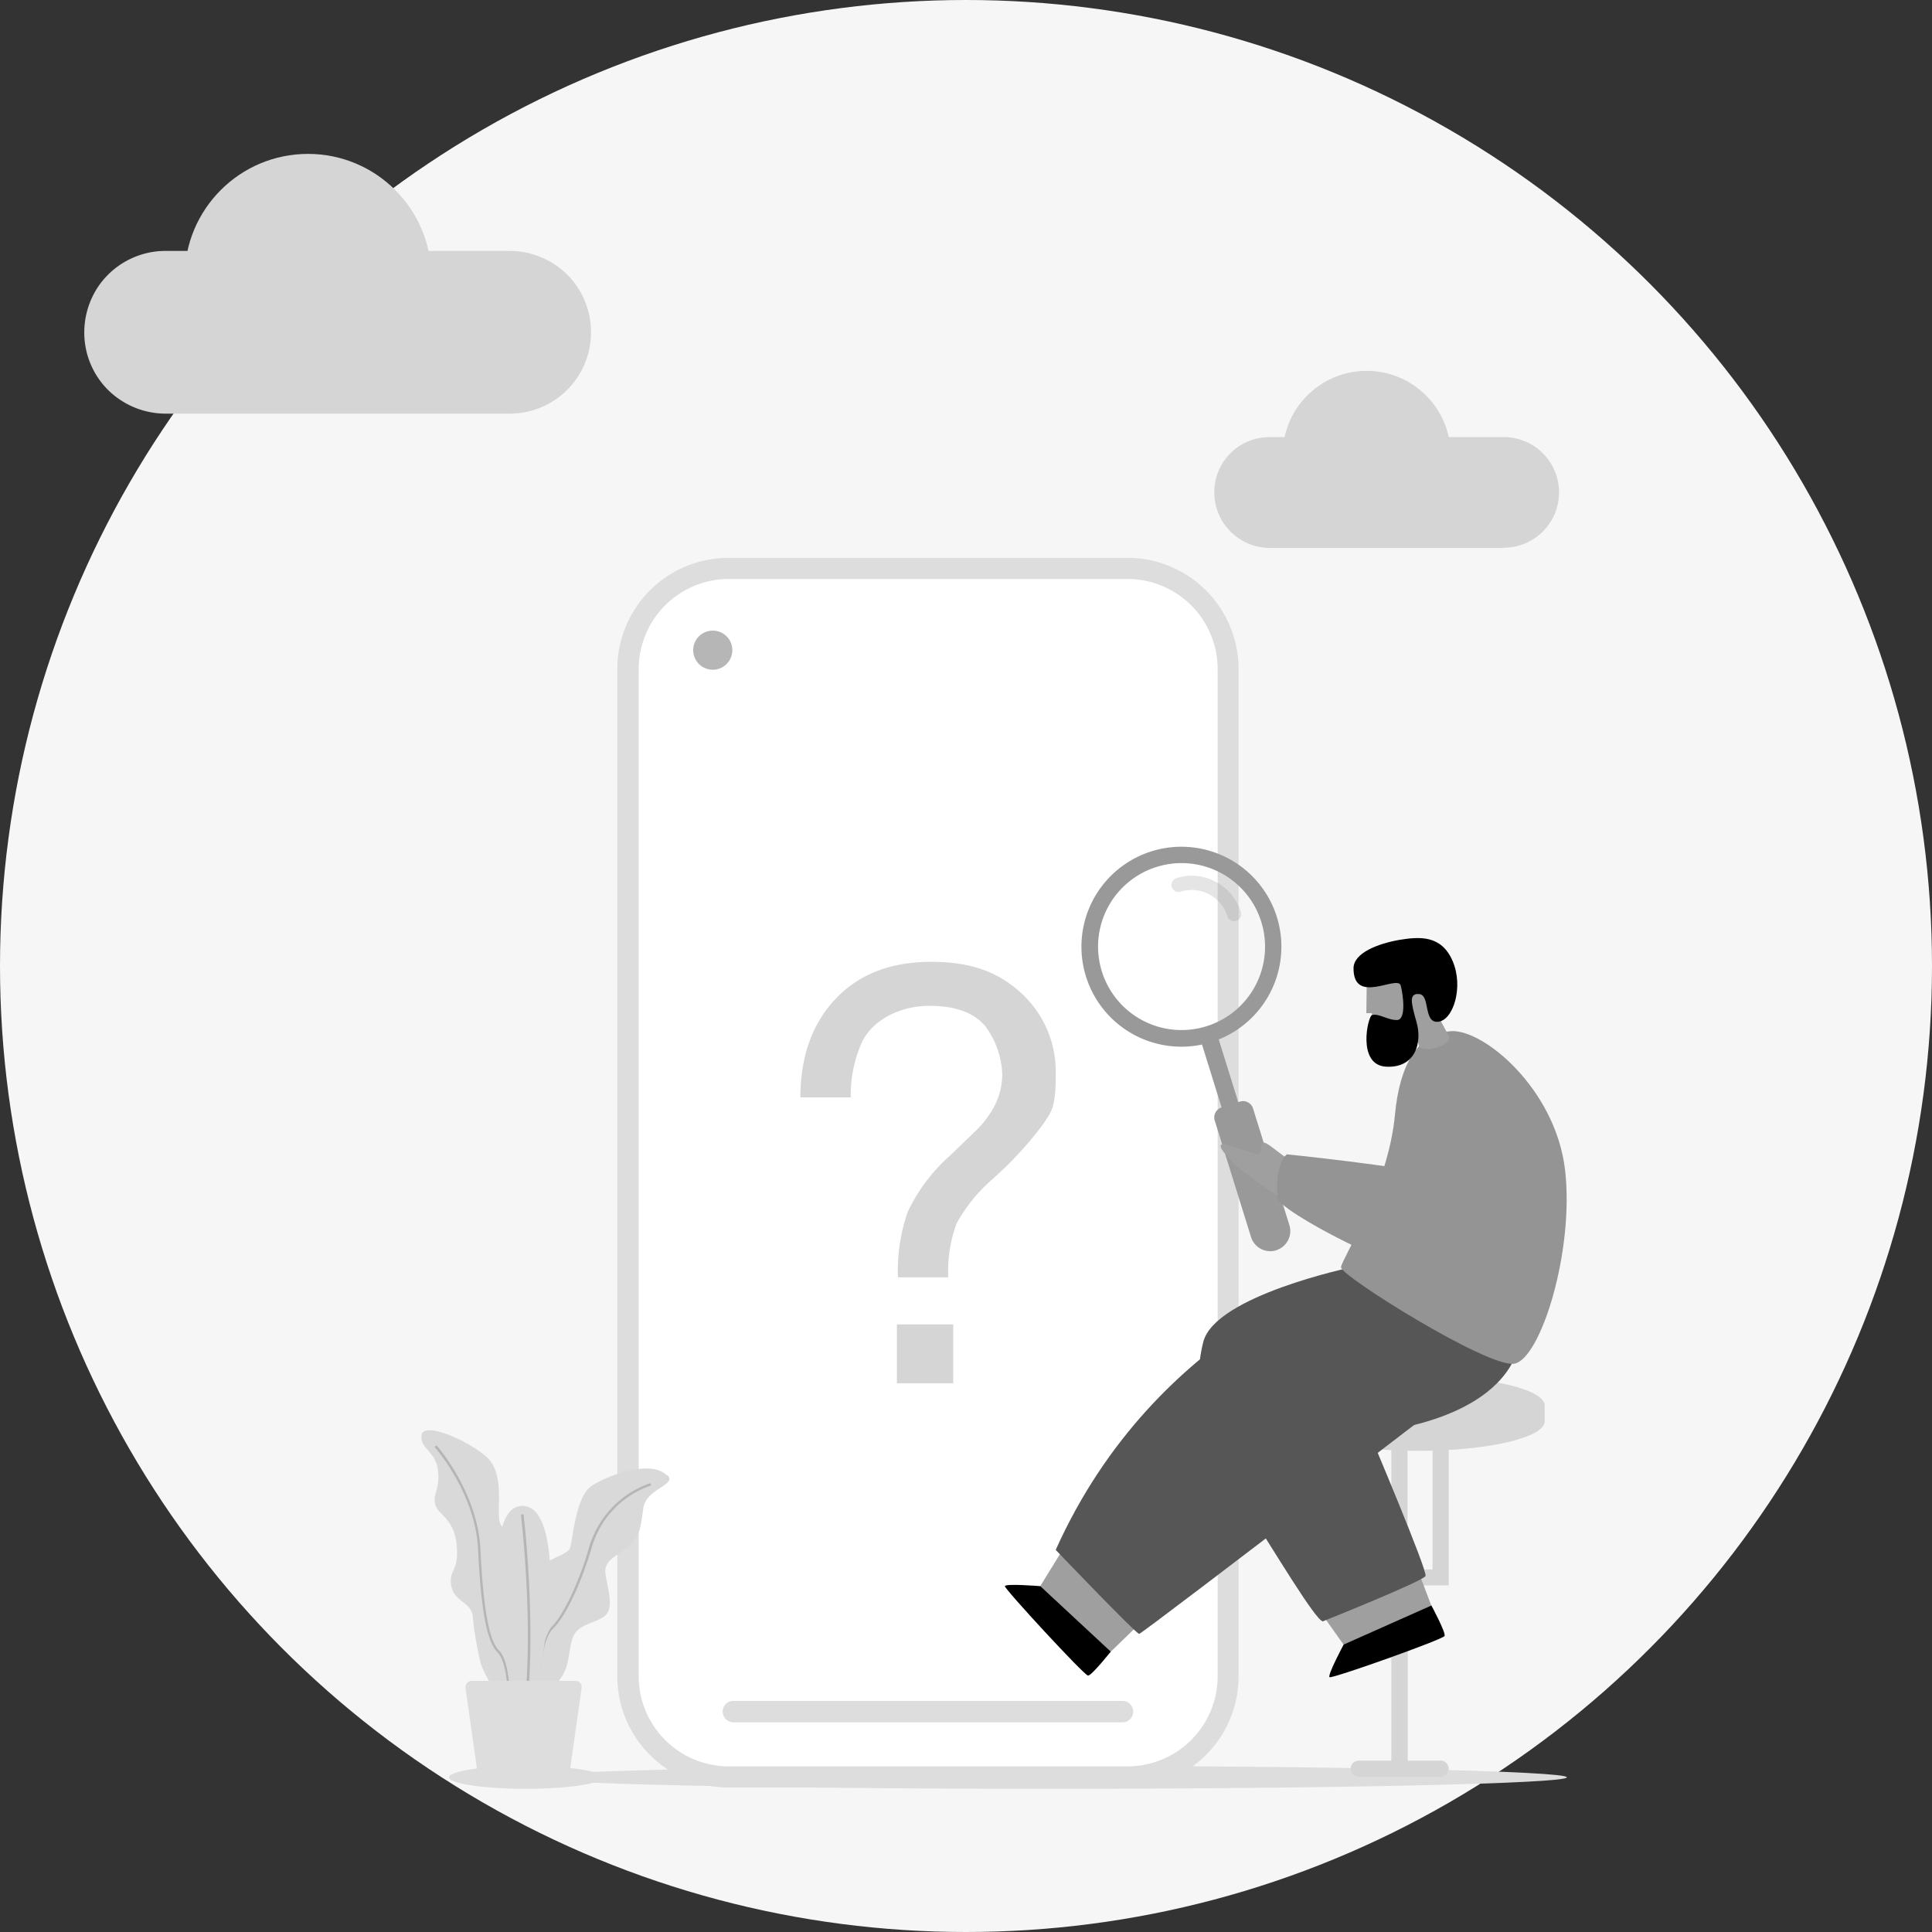 <svg xmlns="http://www.w3.org/2000/svg" width="218" height="218" viewBox="0 0 218 218">
  <rect x="0" y="0" width="218" height="218" fill="#333333" stroke="none"/>
  <g id="Group_38716" data-name="Group 38716" transform="translate(-0.393 -0.408)">
    <g id="Group_38700" data-name="Group 38700" transform="translate(0.393 0.408)">
      <circle id="Ellipse_372" data-name="Ellipse 372" cx="109" cy="109" r="109" fill="#f6f6f6"/>
    </g>
    <path id="Path_22710" data-name="Path 22710" d="M321.443,679.495c0,.706-26.19,1.295-58.471,1.295S204.5,680.2,204.5,679.495s26.19-1.295,58.471-1.295S321.443,678.789,321.443,679.495Z" transform="translate(-144.25 -478.539)" fill="#ddd"/>
    <g id="Group_38702" data-name="Group 38702" transform="translate(137.407 40.315)">
      <path id="Path_22711" data-name="Path 22711" d="M499.393,181.206H472.968a6.282,6.282,0,0,1-6.268-6.268h0a6.229,6.229,0,0,1,6.239-6.239h26.425a6.229,6.229,0,0,1,6.238,6.239h0a6.229,6.229,0,0,1-6.238,6.239Z" transform="translate(-466.7 -159.285)" fill="#d5d5d5"/>
      <circle id="Ellipse_373" data-name="Ellipse 373" cx="9.475" cy="9.475" r="9.475" transform="translate(5.782 18.435) rotate(-76.6)" fill="#d5d5d5"/>
    </g>
    <g id="Group_38703" data-name="Group 38703" transform="translate(9.9 17.773)">
      <path id="Path_22712" data-name="Path 22712" d="M81.4,115.662H42.581a9.263,9.263,0,0,1-6.5-2.678,9.139,9.139,0,0,1-2.678-6.5h0a9.31,9.31,0,0,1,1.412-4.914A9.189,9.189,0,0,1,42.581,97.3H81.4a9.263,9.263,0,0,1,6.5,2.678,9.139,9.139,0,0,1,2.678,6.5h0a9.163,9.163,0,0,1-9.181,9.181Z" transform="translate(-33.4 -86.353)" fill="#d5d5d5"/>
      <circle id="Ellipse_374" data-name="Ellipse 374" cx="13.919" cy="13.919" r="13.919" transform="translate(11.329)" fill="#d5d5d5"/>
    </g>
    <g id="Group_38705" data-name="Group 38705" transform="translate(70.049 63.355)">
      <g id="Group_38704" data-name="Group 38704">
        <rect id="Rectangle_1438" data-name="Rectangle 1438" width="67.711" height="136.365" rx="9" transform="translate(1.207 1.177)" fill="#fff"/>
        <path id="Path_22713" data-name="Path 22713" d="M295.359,353.748H250.336A12.546,12.546,0,0,1,237.8,341.212V227.536A12.546,12.546,0,0,1,250.336,215h45.023A12.546,12.546,0,0,1,307.9,227.536V341.212A12.546,12.546,0,0,1,295.359,353.748ZM250.365,217.384a10.173,10.173,0,0,0-10.152,10.152V341.212a10.173,10.173,0,0,0,10.152,10.152h45.023a10.173,10.173,0,0,0,10.152-10.152V227.536a10.173,10.173,0,0,0-10.152-10.152Z" transform="translate(-237.8 -215)" fill="#ddd"/>
      </g>
      <path id="Path_22714" data-name="Path 22714" d="M323.312,655.713H279.406a1.212,1.212,0,0,1-1.207-1.206,1.193,1.193,0,0,1,1.207-1.206h43.905a1.212,1.212,0,0,1,1.207,1.206A1.193,1.193,0,0,1,323.312,655.713Z" transform="translate(-266.311 -524.322)" fill="#ddd"/>
      <path id="Path_22715" data-name="Path 22715" d="M271.314,245.107a2.207,2.207,0,1,1-2.207-2.207A2.2,2.2,0,0,1,271.314,245.107Z" transform="translate(-258.337 -234.69)" fill="#b6b6b7"/>
    </g>
    <path id="Path_22716" data-name="Path 22716" d="M311.943,374.108c2.619-2.8,6.239-4.208,10.829-4.208s7.651,1.206,10.211,3.59a12.015,12.015,0,0,1,3.826,9.181c0,3.708-.471,4.09-1.383,5.5a41.033,41.033,0,0,1-5.709,6.209,18.428,18.428,0,0,0-4.09,5.032,15.5,15.5,0,0,0-.942,6.091h-5.679a20.314,20.314,0,0,1,1.089-7.357,19.8,19.8,0,0,1,4.826-6.415l2.619-2.531a11.187,11.187,0,0,0,1.913-2.266,7.925,7.925,0,0,0,1.324-4.326,9.637,9.637,0,0,0-1.913-5.444c-1.265-1.53-3.384-2.3-6.327-2.3s-6.15,1.324-7.533,3.973a14.643,14.643,0,0,0-1.324,6.356H308C308,380.611,309.324,376.9,311.943,374.108Zm6.945,36.7h6.356v6.651h-6.356Z" transform="translate(-217.293 -260.963)" fill="#d5d5d5"/>
    <g id="Group_38710" data-name="Group 38710" transform="translate(47.947 161.792)">
      <path id="Path_22717" data-name="Path 22717" d="M190.6,679.495c0,.706-3.884,1.295-8.652,1.295s-8.652-.589-8.652-1.295,3.884-1.295,8.652-1.295S190.6,678.789,190.6,679.495Z" transform="translate(-170.178 -640.331)" fill="#ddd"/>
      <g id="Group_38709" data-name="Group 38709">
        <g id="Group_38706" data-name="Group 38706">
          <path id="Path_22718" data-name="Path 22718" d="M162.723,550.01c-.294,1.53,1.53,1.824,1.824,3.943s-.618,2.737-.294,3.943,2.119,1.53,2.413,4.561-.912,2.737-.618,4.561,2.119,1.824,2.413,3.325a37.5,37.5,0,0,0,.912,5.444c.618,1.824,2.413,4.561,3.325,4.561s3.325-5.15,2.737-6.68-1.53-1.824-1.53-3.031,1.207-4.238.912-6.356-3.031-3.031-3.325-4.561.618-5.444-1.53-7.268c-2.119-1.824-6.974-3.943-7.268-2.413Z" transform="translate(-162.691 -549.513)" fill="#d9d9d9"/>
          <path id="Path_22719" data-name="Path 22719" d="M176.222,584.009a.139.139,0,0,1-.147-.147c0-.029,0-3.973-1.177-5.12-1.177-1.177-1.854-4.767-2.178-11.624-.294-6.239-4.767-11.388-4.826-11.418a.146.146,0,0,1,.206-.206c.059.059,4.591,5.267,4.885,11.624.324,6.68.971,10.329,2.089,11.418,1.236,1.236,1.265,5.179,1.265,5.356a.139.139,0,0,1-.147.147h0Z" transform="translate(-166.332 -553.703)" fill="#b5b5b5"/>
        </g>
        <g id="Group_38707" data-name="Group 38707" transform="translate(10.199 4.315)">
          <path id="Path_22720" data-name="Path 22720" d="M214.932,564.948c1.059,1.059-2.413,1.53-2.737,3.649s-.294,3.031-1.53,4.238c-1.207,1.206-3.031,1.53-2.737,3.325.294,1.824.912,3.649,0,4.561s-3.031.912-3.649,2.413-.294,3.325-1.53,4.855c-1.207,1.53-3.031,4.561-4.561,3.943s-.618-7.592,0-8.8a7.612,7.612,0,0,0,1.206-3.031,9.589,9.589,0,0,1,.294-3.943c.618-1.53,3.943-2.119,4.237-3.031s.618-5.768,2.413-6.974c1.824-1.207,6.68-3.031,8.5-1.207Z" transform="translate(-197.348 -564.176)" fill="#d9d9d9"/>
          <path id="Path_22721" data-name="Path 22721" d="M201.619,595.443h-.088a.182.182,0,0,1-.059-.206,16.136,16.136,0,0,0,1.471-3.09c.059-.265.147-.677.235-1.118.324-1.677.853-4.237,1.618-5,1.118-1.118,2.943-4.591,4.208-9.034a10.911,10.911,0,0,1,6.768-7.092c.088,0,.177,0,.177.088s0,.177-.088.177a10.441,10.441,0,0,0-6.562,6.856c-1.295,4.473-3.119,8-4.3,9.152s-1.236,3.3-1.53,4.855c-.088.471-.177.883-.235,1.148a16.4,16.4,0,0,1-1.53,3.149c0,.059-.088.059-.118.059Z" transform="translate(-200.251 -568.216)" fill="#b5b5b5"/>
        </g>
        <g id="Group_38708" data-name="Group 38708" transform="translate(8.57 8.523)">
          <path id="Path_22722" data-name="Path 22722" d="M194.43,578.512c-3.649.294-2.413,11.212-2.413,11.212.912,9.387,2.119,13.654,3.031,13.948s2.737-13.33,2.737-16.685c0,0,.294-8.8-3.325-8.5Z" transform="translate(-191.815 -578.475)" fill="#d9d9d9"/>
          <path id="Path_22723" data-name="Path 22723" d="M201.312,604.447h0a.13.13,0,0,1-.118-.177c1.207-9.887-.294-22.276-.294-22.394a.15.15,0,0,1,.294-.059c0,.118,1.5,12.565.294,22.482a.158.158,0,0,1-.147.147Z" transform="translate(-198.227 -580.751)" fill="#b5b5b5"/>
        </g>
        <path id="Path_22724" data-name="Path 22724" d="M190.766,656.429h-9.24a.555.555,0,0,1-.589-.441l-1.354-9.564a.714.714,0,0,1,.706-.824h11.683a.714.714,0,0,1,.706.824l-1.354,9.564a.583.583,0,0,1-.589.441Z" transform="translate(-174.608 -617.325)" fill="#ddd"/>
      </g>
    </g>
    <g id="Group_38711" data-name="Group 38711" transform="translate(146.088 155.667)">
      <path id="Path_22725" data-name="Path 22725" d="M519.883,590.666h3.708V555h1.824v14.1h2.825V555h1.824v15.891h-4.62v19.775h3.708a.912.912,0,0,1,0,1.824h-9.24a.912.912,0,0,1,0-1.824Z" transform="translate(-512.291 -547.261)" fill="#d5d5d5"/>
      <path id="Path_22726" data-name="Path 22726" d="M510.5,528.7c7.886,0,14.3,1.5,14.3,3.325v1.8c0,1.824-6.386,3.325-14.3,3.325-7.886,0-14.3-1.5-14.3-3.325v-1.8C496.2,530.2,502.586,528.7,510.5,528.7Z" transform="translate(-496.2 -528.7)" fill="#d5d5d5"/>
    </g>
    <g id="Group_38715" data-name="Group 38715" transform="translate(113.777 94.369)">
      <g id="Group_38712" data-name="Group 38712" transform="translate(7.161 0)">
        <circle id="Ellipse_375" data-name="Ellipse 375" cx="9.417" cy="9.417" r="9.417" transform="translate(0 16.66) rotate(-62.2)" fill="#fff" opacity="0"/>
        <path id="Path_22727" data-name="Path 22727" d="M457.36,342.006a.785.785,0,0,1-.765-.559,4.21,4.21,0,0,0-5.267-2.766.8.8,0,1,1-.471-1.53,5.632,5.632,0,0,1,4.414.412,5.767,5.767,0,0,1,2.854,3.414.819.819,0,0,1-.53,1c-.088,0-.147.029-.235.029Z" transform="translate(-438.654 -332.029)" fill="#7d7d7d" opacity="0.2"/>
        <path id="Path_22728" data-name="Path 22728" d="M423.684,326.269a11.281,11.281,0,1,0,14.125,7.416A11.285,11.285,0,0,0,423.684,326.269Zm6.18,19.746a9.419,9.419,0,1,1,6.18-11.8A9.406,9.406,0,0,1,429.864,346.014Z" transform="translate(-414.277 -324.177)" fill="#999"/>
        <rect id="Rectangle_1439" data-name="Rectangle 1439" width="1.972" height="8.946" transform="translate(15.025 23.71) rotate(-17.3)" fill="#999"/>
        <path id="Path_22729" data-name="Path 22729" d="M473.7,440.133h0a2.272,2.272,0,0,1-2.854-1.5l-4.09-13.124a1.181,1.181,0,0,1,.795-1.5l2.03-.647a1.181,1.181,0,0,1,1.5.795l4.09,13.124a2.272,2.272,0,0,1-1.5,2.854Z" transform="translate(-450.231 -393.018)" fill="#999"/>
      </g>
      <g id="Group_38714" data-name="Group 38714" transform="translate(0 11.886)">
        <path id="Path_22730" data-name="Path 22730" d="M476.225,445.6a42.372,42.372,0,0,1-5.5-3.943c-1.265-1.354-1.824-1.972-1.471-2.236s3.884,1.295,4.237,1.03.029-.912.441-1.207c.383-.294,2.678,2.06,3.237,1.883s-.294,4.09-.912,4.5Z" transform="translate(-444.796 -416.135)" fill="#9f9f9f"/>
        <path id="Path_22731" data-name="Path 22731" d="M409.747,605.375l-3.09,3-7.857-7.268,2.59-4.208Z" transform="translate(-395.151 -527.419)" fill="#9f9f9f"/>
        <path id="Path_22732" data-name="Path 22732" d="M398.347,616.341s-2.148,2.707-2.56,2.707-9.446-9.8-9.387-10.093c.059-.324,4,0,4,0Z" transform="translate(-386.399 -535.825)"/>
        <path id="Path_22733" data-name="Path 22733" d="M405.9,518.969s9.064,9.475,9.417,9.475,43.611-33.223,43.611-33.223L440.594,487.1S417.318,493.515,405.9,518.969Z" transform="translate(-400.161 -449.93)" fill="#565656"/>
        <path id="Path_22734" data-name="Path 22734" d="M518.965,605.1l1.53,4.031-9.74,4.355-2.854-4.031Z" transform="translate(-472.146 -533.206)" fill="#9f9f9f"/>
        <path id="Path_22735" data-name="Path 22735" d="M477.9,487.029s-15.3,3.208-16.626,8.387-.118,10.859,4.09,17.48,8.5,13.831,9.387,14.066c0,0,11.329-4.532,11.594-5.12.265-.559-6.356-16.185-6.356-16.185s13.448-.883,16.6-8.828L477.87,487Z" transform="translate(-438.879 -449.859)" fill="#565656"/>
        <path id="Path_22736" data-name="Path 22736" d="M515.3,423.105c-.147.912,16.6,11.388,19.54,10.888,2.972-.5,6.8-12.712,5.738-21.864-1.059-9.122-9.24-15.979-12.948-15.655-3.737.324-5.709,3.826-6.239,9.358-.736,8.151-5.944,16.244-6.091,17.244Z" transform="translate(-477.366 -385.964)" fill="#949494"/>
        <path id="Path_22737" data-name="Path 22737" d="M512.009,401.187c1.972-.177,8.769,3.8,10.329,15.537,1.589,11.741-4.885,12.712-10.329,11.977-5.444-.765-19.157-7.474-21.158-9.887,0,0-.441-3.8,1.03-5.12,0,0,13.213,1.354,16.656,2.384S504.535,401.863,512.009,401.187Z" transform="translate(-460.07 -389.294)" fill="#949494"/>
        <path id="Path_22738" data-name="Path 22738" d="M522.344,616.729s1.648,3.06,1.471,3.414c-.147.383-12.712,4.855-12.977,4.649s1.589-3.678,1.589-3.678l9.917-4.414Z" transform="translate(-474.201 -541.392)"/>
        <g id="Group_38713" data-name="Group 38713" transform="translate(39.344)">
          <path id="Path_22739" data-name="Path 22739" d="M525.059,370.109,525,374.317h.618s.5,3.443,2.943,2.913c.706-.147,1.589-.765,1.854-.647.294.147.441,1.089.5,1.354.265,1.059,3.943,0,3.355-1.089-.559-1.03-1.412-2.413-1.236-2.8a4.248,4.248,0,0,0-2.59-5.827c-2.707-.883-5.385.471-5.415,1.883Z" transform="translate(-523.558 -365.838)" fill="#9f9f9f"/>
          <path id="Path_22740" data-name="Path 22740" d="M547.073,391.5c-.559-1.03-1.412-2.413-1.236-2.8,0,0-1.412,2.178-2.737,2.5h.118c.294.147.441,1.089.5,1.354.265,1.059,3.943,0,3.355-1.089Z" transform="translate(-536.332 -380.486)" fill="#9f9f9f"/>
          <path id="Path_22741" data-name="Path 22741" d="M527.28,367.117c1.589-.265.589,3.237,2.325,3.119s2.943-3.914,1.677-6.856-3.708-2.766-6.033-2.384c-2.325.412-5.15,1.442-5.15,3.208,0,4.208,5,.677,5.326,1.942.265.971.647,3.826-.383,3.884s-2.06-.765-2.854-.559c-.471.118-1.736,5.65,1.589,5.827,3.3.177,4.12-2.707,3.414-5.091-.647-2.266-.736-2.972.059-3.119Z" transform="translate(-520.1 -360.786)"/>
        </g>
      </g>
    </g>
  </g>
</svg>

